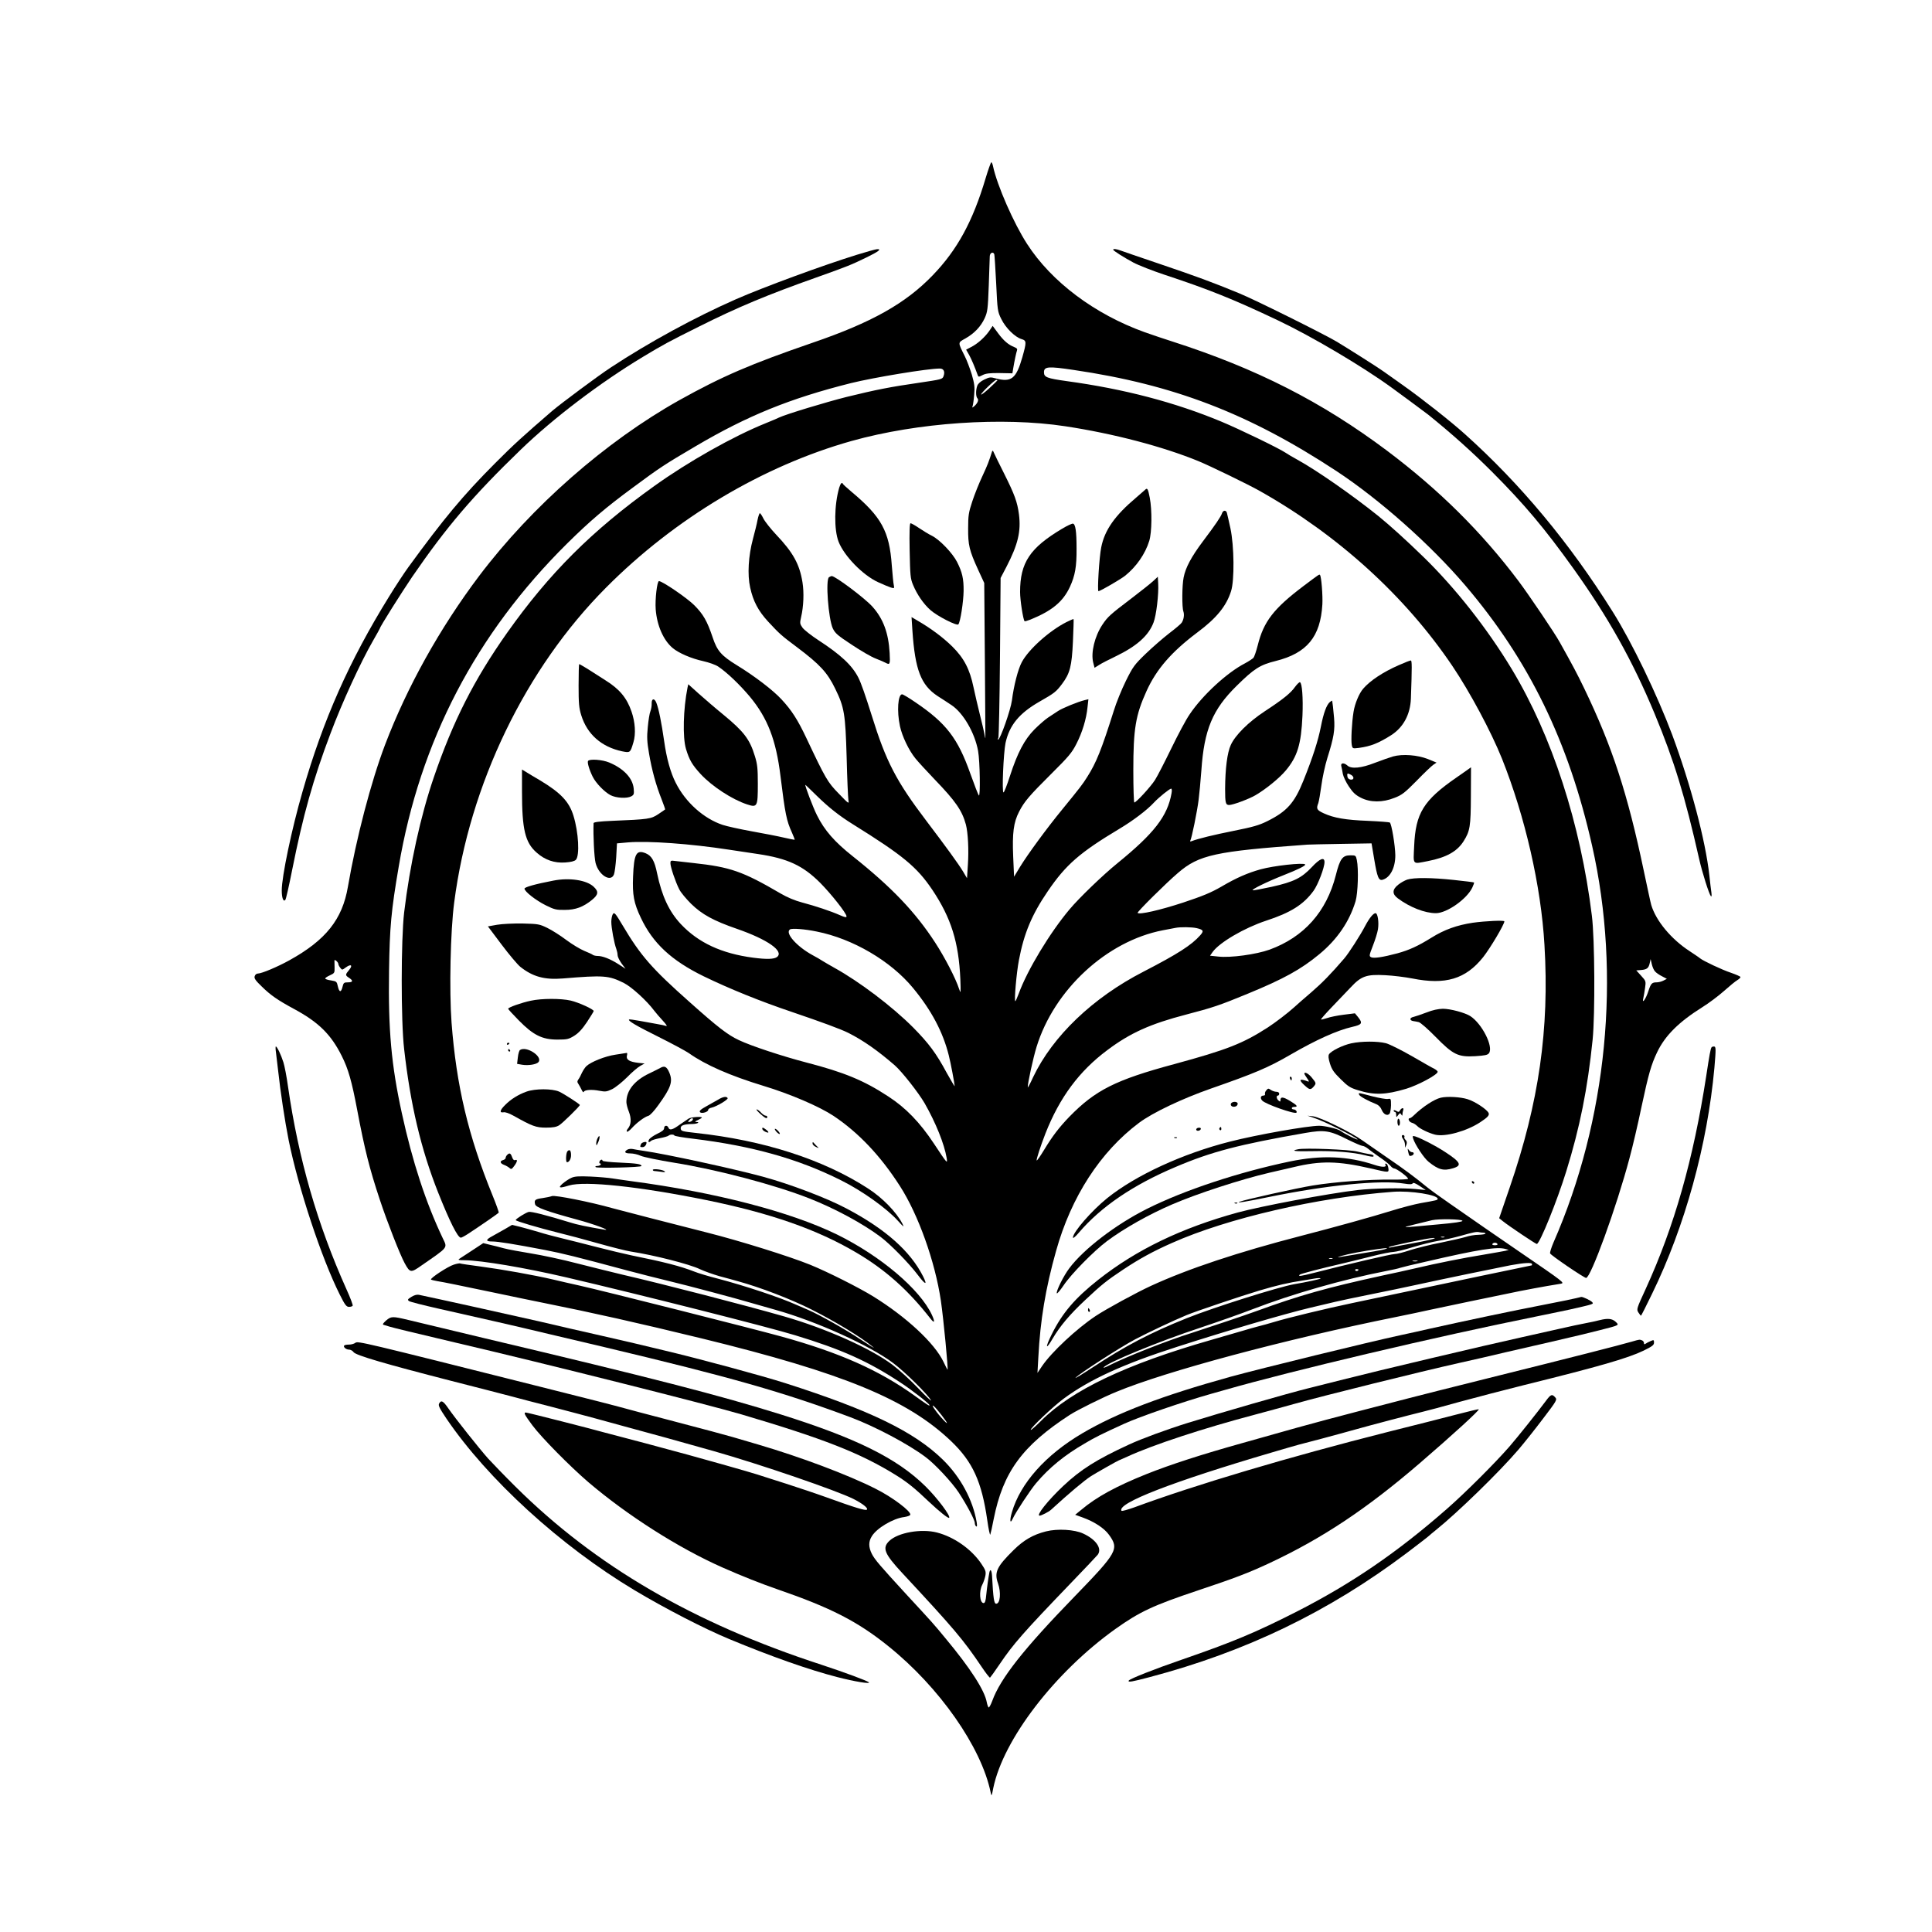 <?xml version="1.0" standalone="no"?>
<!DOCTYPE svg PUBLIC "-//W3C//DTD SVG 20010904//EN"
 "http://www.w3.org/TR/2001/REC-SVG-20010904/DTD/svg10.dtd">
<svg version="1.0" xmlns="http://www.w3.org/2000/svg"
 width="1536pt" height="1536pt" viewBox="0 0 1536 1536"
 preserveAspectRatio="xMidYMid meet">

<g transform="translate(0,1536) scale(0.1,-0.1)"
fill="#000000" stroke="none">
<path d="M7836 13943 c-102 -343 -225 -569 -421 -772 -216 -224 -485 -375
-955 -536 -494 -170 -719 -267 -1060 -457 -585 -328 -1173 -844 -1590 -1396
-313 -415 -574 -884 -749 -1344 -112 -296 -228 -740 -295 -1128 -44 -259 -175
-424 -466 -585 -94 -52 -220 -105 -250 -105 -10 0 -22 -9 -25 -21 -6 -17 6
-34 57 -83 68 -67 127 -108 253 -176 197 -106 296 -203 382 -375 52 -103 80
-202 123 -430 59 -313 98 -467 180 -714 59 -178 161 -438 198 -505 42 -76 48
-77 133 -17 218 151 207 137 169 217 -135 284 -241 608 -325 993 -84 384 -109
663 -102 1131 5 349 17 480 77 830 169 998 614 1851 1339 2569 179 177 308
287 523 445 216 160 248 181 503 331 408 240 744 377 1230 499 182 45 610 116
707 116 31 0 43 -25 29 -62 -8 -23 -19 -25 -194 -51 -228 -33 -341 -55 -577
-113 -163 -41 -480 -137 -535 -163 -11 -6 -59 -26 -108 -46 -258 -104 -616
-306 -885 -499 -498 -356 -837 -696 -1171 -1168 -263 -373 -429 -701 -582
-1148 -105 -306 -191 -698 -236 -1075 -25 -215 -26 -862 0 -1085 50 -442 134
-797 270 -1140 92 -231 156 -360 181 -360 6 0 34 15 61 33 114 75 236 160 240
166 2 4 -20 66 -49 137 -193 473 -288 873 -326 1374 -19 256 -9 728 21 955
122 940 567 1861 1209 2505 547 550 1246 966 1950 1164 525 147 1200 193 1700
117 382 -58 775 -161 1060 -278 94 -39 391 -183 485 -236 622 -350 1157 -836
1532 -1392 140 -208 307 -520 394 -736 184 -461 311 -1013 338 -1482 40 -667
-44 -1253 -276 -1927 l-84 -245 28 -23 c47 -38 262 -182 271 -182 23 0 162
343 235 580 107 345 169 653 209 1045 20 202 17 801 -6 984 -90 733 -318 1433
-638 1963 -195 323 -449 645 -703 892 -139 135 -263 247 -355 322 -205 165
-495 367 -645 449 -38 21 -81 46 -95 56 -50 34 -368 188 -510 247 -370 154
-775 260 -1230 322 -157 22 -180 31 -180 70 0 46 33 49 234 19 797 -117 1394
-346 2091 -804 342 -225 749 -586 1025 -910 506 -594 821 -1240 1008 -2070
232 -1026 119 -2183 -308 -3155 -17 -40 -29 -78 -26 -85 5 -15 270 -195 286
-195 37 0 242 564 344 948 26 95 69 279 96 410 57 266 77 336 125 437 64 133
172 240 360 358 50 31 126 88 170 127 44 39 92 79 108 88 15 9 26 20 24 25 -1
4 -35 19 -75 33 -70 23 -222 95 -246 115 -6 6 -44 31 -83 57 -146 95 -267 240
-305 367 -5 16 -31 138 -59 270 -129 615 -250 987 -475 1454 -56 116 -89 178
-194 366 -39 71 -246 377 -327 485 -295 392 -631 725 -1046 1037 -519 389
-1038 653 -1707 868 -58 18 -157 52 -220 74 -397 143 -740 400 -934 701 -107
165 -239 467 -271 618 -3 17 -10 32 -14 32 -3 0 -24 -57 -45 -127z m69 -605
c2 -7 9 -112 15 -233 10 -214 11 -222 41 -282 34 -70 109 -144 161 -159 40
-12 40 -23 6 -144 -49 -171 -87 -202 -213 -168 -40 11 -49 10 -90 -10 -28 -13
-49 -32 -55 -48 -13 -34 -13 -87 1 -101 13 -13 0 -41 -27 -64 -16 -12 -17 -12
-11 3 3 10 9 50 12 90 6 61 2 87 -19 161 -15 48 -40 115 -57 148 -55 110 -55
104 6 138 71 40 122 94 153 160 23 51 26 71 33 260 4 113 8 218 8 234 1 28 28
39 36 15z m25 -1002 c0 -1 -29 -30 -65 -63 -36 -33 -65 -55 -65 -49 0 12 108
116 121 116 5 0 9 -2 9 -4z m-5240 -4640 c0 -6 7 -20 15 -30 15 -19 15 -19 45
3 41 30 57 17 25 -21 -31 -37 -31 -42 0 -62 35 -23 31 -36 -9 -36 -31 0 -35
-3 -43 -36 -11 -46 -26 -45 -37 4 -8 38 -11 40 -52 47 -24 3 -46 10 -48 14 -3
5 13 16 35 26 39 18 40 20 39 64 -1 25 -1 50 -1 55 1 12 31 -14 31 -28z
m10468 -59 c9 -11 34 -28 56 -39 l38 -20 -27 -14 c-15 -8 -39 -14 -54 -14 -38
0 -46 -9 -66 -70 -20 -63 -53 -108 -40 -55 4 17 10 54 14 82 7 51 7 54 -31 95
l-39 43 38 3 c47 4 60 15 69 55 l7 32 9 -39 c5 -22 16 -49 26 -59z"/>
<path d="M7865 12729 c-36 -51 -94 -103 -144 -128 l-40 -21 24 -42 c20 -37 43
-91 68 -160 6 -16 8 -16 39 0 25 13 57 17 135 16 l102 -2 6 37 c11 66 24 126
30 143 5 13 0 20 -20 28 -47 18 -86 51 -130 111 l-43 58 -27 -40z"/>
<path d="M6814 13335 c-271 -84 -739 -256 -963 -354 -325 -143 -692 -343 -991
-540 -96 -62 -401 -289 -470 -348 -224 -193 -308 -269 -455 -417 -254 -255
-407 -439 -689 -826 -30 -41 -100 -147 -154 -235 -315 -509 -523 -977 -687
-1549 -86 -297 -165 -675 -165 -785 0 -60 13 -93 28 -76 6 6 30 114 55 240 86
431 166 718 305 1085 92 245 238 563 337 735 30 52 55 97 55 99 0 12 173 286
257 410 274 399 483 644 864 1012 260 251 629 531 969 736 164 99 207 122 450
243 305 153 546 253 930 389 250 89 279 101 398 159 97 47 124 68 85 66 -10 0
-81 -20 -159 -44z"/>
<path d="M8850 13375 c0 -8 84 -61 160 -102 41 -22 154 -66 250 -98 349 -115
546 -194 900 -362 271 -129 669 -364 907 -537 53 -38 274 -202 288 -213 193
-156 352 -299 510 -457 254 -255 414 -445 644 -766 278 -389 471 -734 646
-1155 155 -373 240 -651 354 -1155 24 -107 79 -280 93 -295 6 -6 7 5 4 30 -3
22 -11 83 -16 135 -31 279 -148 720 -295 1117 -120 319 -319 733 -472 977
-343 548 -733 1017 -1178 1416 -110 99 -337 278 -485 383 -74 52 -148 105
-165 117 -43 31 -288 186 -370 235 -107 63 -656 336 -775 384 -206 85 -339
134 -625 231 -159 54 -303 103 -318 109 -29 11 -57 15 -57 6z"/>
<path d="M7887 11770 c-24 -77 -36 -108 -77 -196 -26 -55 -62 -145 -80 -200
-29 -88 -33 -112 -33 -214 -1 -133 9 -176 80 -331 l48 -104 5 -615 c3 -338 4
-616 4 -618 -1 -2 -5 14 -8 35 -4 21 -20 90 -36 153 -16 63 -38 160 -50 215
-30 145 -76 233 -169 325 -73 72 -171 145 -275 205 l-49 29 7 -109 c21 -310
68 -431 199 -518 32 -20 82 -53 112 -73 93 -62 185 -220 211 -364 15 -82 19
-370 6 -354 -5 5 -35 82 -67 172 -100 283 -193 403 -435 567 -52 36 -101 65
-108 65 -33 0 -43 -134 -17 -254 17 -79 70 -191 123 -256 20 -25 89 -100 153
-167 167 -173 218 -248 248 -358 17 -65 24 -203 16 -319 l-7 -108 -32 54 c-36
60 -135 196 -292 403 -239 315 -320 471 -433 835 -52 165 -85 260 -107 303
-50 98 -140 182 -320 299 -55 36 -111 80 -124 98 -21 30 -22 36 -11 84 20 85
24 196 11 276 -23 144 -74 237 -210 380 -44 47 -89 104 -101 128 -11 23 -24
42 -28 42 -4 0 -12 -24 -18 -52 -5 -29 -22 -98 -37 -153 -36 -134 -45 -284
-22 -386 24 -110 65 -186 142 -270 94 -101 103 -109 231 -205 182 -137 241
-201 303 -329 73 -149 81 -201 91 -545 4 -168 11 -321 14 -340 6 -34 4 -33
-77 51 -88 90 -104 117 -257 441 -69 146 -117 221 -198 308 -66 72 -215 186
-356 272 -122 75 -156 114 -191 220 -44 131 -75 185 -147 257 -57 57 -253 191
-280 191 -15 0 -32 -145 -26 -225 10 -128 61 -245 135 -307 49 -41 150 -84
242 -104 48 -11 99 -29 121 -44 70 -47 170 -143 250 -238 142 -171 209 -345
244 -632 37 -301 48 -355 91 -449 13 -30 23 -55 22 -57 -2 -1 -41 6 -87 17
-46 11 -161 33 -255 50 -94 17 -198 40 -231 51 -150 50 -295 179 -373 335 -41
80 -73 195 -92 332 -21 146 -43 257 -62 304 -15 38 -38 35 -37 -5 1 -18 -4
-46 -10 -62 -7 -16 -16 -73 -21 -127 -8 -80 -6 -116 10 -210 22 -130 55 -251
100 -364 17 -43 29 -79 28 -80 -2 -2 -26 -19 -55 -38 -57 -38 -75 -41 -370
-53 -95 -4 -143 -10 -144 -18 -4 -94 5 -274 16 -317 25 -97 121 -156 146 -91
6 15 14 77 18 137 l6 110 90 8 c159 13 495 -11 800 -58 55 -8 160 -24 233 -35
234 -35 355 -91 493 -229 88 -89 209 -242 209 -266 0 -11 -13 -8 -52 9 -72 32
-195 73 -301 101 -57 15 -119 41 -170 71 -303 177 -400 211 -697 243 -58 6
-122 14 -142 16 -35 5 -38 3 -38 -18 0 -30 40 -148 70 -207 12 -25 55 -76 94
-115 87 -85 178 -135 366 -200 242 -84 375 -177 318 -223 -23 -18 -82 -20
-189 -6 -252 33 -437 119 -577 268 -93 100 -150 222 -188 403 -20 99 -43 139
-90 159 -75 31 -94 -3 -101 -186 -6 -144 6 -210 62 -327 95 -202 244 -340 500
-465 204 -99 448 -198 700 -283 238 -81 388 -136 450 -167 117 -59 233 -140
369 -258 57 -50 188 -217 237 -301 89 -156 156 -323 175 -434 8 -51 6 -49
-101 113 -111 168 -224 285 -363 375 -193 127 -351 192 -652 270 -191 50 -440
132 -536 178 -88 41 -167 102 -390 301 -302 268 -391 370 -534 611 -57 96 -66
106 -77 91 -7 -10 -13 -38 -13 -63 0 -48 23 -171 40 -216 5 -14 10 -36 10 -49
0 -12 14 -41 31 -65 l32 -43 -57 37 c-64 41 -125 65 -165 65 -15 0 -31 4 -37
8 -5 5 -36 19 -68 32 -32 13 -97 52 -144 87 -46 35 -114 78 -151 96 -62 30
-72 32 -196 35 -75 1 -161 -3 -203 -10 l-73 -13 109 -145 c60 -80 127 -159
148 -176 99 -79 193 -105 339 -93 326 27 364 24 485 -36 63 -32 184 -143 241
-220 12 -16 43 -52 68 -79 25 -27 38 -46 29 -43 -9 3 -43 11 -75 16 -32 6 -94
17 -138 25 -44 8 -81 13 -84 11 -10 -11 59 -51 236 -139 106 -53 214 -111 240
-129 131 -93 327 -179 593 -260 212 -64 444 -164 556 -238 199 -133 374 -317
529 -559 146 -227 279 -600 325 -910 21 -143 60 -550 53 -550 -1 0 -15 28 -32
63 -71 149 -295 357 -560 521 -112 69 -362 195 -500 251 -165 67 -559 190
-816 255 -282 71 -686 176 -757 195 -173 49 -455 105 -480 96 -13 -5 -47 -12
-75 -16 -58 -8 -68 -15 -59 -49 6 -25 88 -55 334 -122 131 -35 279 -90 217
-80 -137 23 -220 40 -275 58 -182 56 -307 88 -327 83 -24 -6 -103 -55 -103
-65 0 -8 181 -61 337 -100 67 -16 209 -54 315 -84 106 -30 225 -60 263 -66
188 -29 469 -101 549 -140 34 -16 104 -41 156 -56 52 -14 120 -32 150 -41 175
-48 417 -141 580 -223 189 -95 396 -221 483 -293 21 -17 21 -17 -8 0 -16 10
-55 35 -85 55 -115 77 -323 194 -415 234 -27 11 -70 30 -95 41 -131 59 -408
151 -621 207 -75 19 -161 45 -190 57 -108 42 -233 75 -501 129 -53 11 -177 41
-275 66 -98 25 -223 57 -278 70 -55 13 -138 35 -185 50 -47 14 -113 32 -147
41 l-62 15 -58 -34 c-32 -18 -76 -43 -98 -55 -55 -29 -56 -43 -2 -43 47 0 171
-20 422 -68 143 -28 240 -52 650 -162 99 -26 250 -65 335 -85 147 -35 544
-141 640 -170 25 -7 118 -34 207 -59 321 -90 747 -282 932 -421 94 -70 278
-252 302 -297 7 -13 -38 29 -99 93 -62 65 -154 149 -206 188 -170 129 -527
289 -861 385 -307 88 -956 256 -1285 332 -85 20 -248 61 -363 90 -114 30 -278
65 -365 79 -86 14 -184 32 -217 41 -33 9 -83 22 -111 28 l-52 13 -85 -56 c-47
-31 -94 -61 -104 -68 -15 -10 -8 -12 42 -12 135 -2 476 -59 810 -137 582 -136
1604 -394 1818 -460 368 -112 578 -206 832 -373 91 -59 235 -171 235 -183 0
-8 -19 4 -120 77 -280 201 -596 342 -1060 470 -229 63 -1408 361 -1605 405
-55 12 -147 33 -205 47 -159 37 -407 81 -579 104 -85 11 -158 22 -162 24 -3 3
-27 -1 -51 -9 -47 -14 -194 -111 -181 -119 5 -3 26 -8 48 -12 62 -10 157 -30
445 -90 146 -31 330 -69 410 -85 379 -76 741 -157 1250 -281 1125 -275 1635
-485 1983 -818 170 -163 242 -320 286 -627 10 -71 21 -122 24 -114 3 8 16 64
27 123 74 373 227 583 606 829 57 37 266 141 370 183 393 163 1336 416 2224
595 85 17 207 43 270 57 120 26 509 107 715 149 66 13 163 31 215 40 52 9 101
17 108 18 34 6 29 10 -323 251 -77 53 -201 138 -275 189 -74 52 -198 138 -275
191 -77 53 -163 115 -191 138 -95 78 -181 142 -313 232 -73 50 -162 112 -199
138 -91 66 -335 185 -392 192 l-45 5 56 -19 c74 -24 324 -148 341 -168 11 -14
-104 43 -137 68 -22 15 -121 39 -167 39 -92 0 -495 -71 -710 -126 -375 -95
-748 -267 -975 -449 -124 -100 -273 -271 -273 -314 0 -9 21 8 47 39 176 206
430 379 768 522 286 122 506 179 1033 271 152 26 193 20 337 -53 55 -27 108
-50 117 -50 9 0 29 -10 45 -23 15 -13 57 -43 93 -68 36 -24 73 -54 83 -66 10
-13 25 -23 32 -23 19 0 115 -72 109 -82 -3 -4 -62 -7 -132 -6 -177 2 -448 -18
-626 -47 -123 -20 -542 -113 -581 -129 -32 -13 46 -1 240 39 453 93 884 136
1070 105 43 -7 61 -6 66 2 5 8 22 1 56 -21 l48 -32 -80 8 c-102 10 -343 6
-460 -8 -239 -28 -768 -128 -956 -179 -447 -123 -804 -295 -1107 -534 -185
-146 -287 -265 -371 -435 -53 -106 -48 -129 7 -34 59 100 136 192 260 308 132
124 170 154 302 242 128 85 239 146 389 212 440 196 1158 362 1757 406 140 10
354 -24 354 -56 0 -10 -9 -12 -135 -34 -49 -9 -153 -36 -230 -60 -160 -50
-457 -132 -720 -200 -502 -130 -897 -261 -1195 -398 -115 -53 -356 -184 -440
-240 -153 -102 -350 -287 -425 -397 l-37 -55 7 125 c15 292 57 547 141 845
120 430 352 788 659 1018 110 82 342 192 570 272 350 122 457 167 636 271 204
118 368 192 489 220 79 18 86 29 46 79 l-24 29 -88 -11 c-49 -6 -109 -18 -134
-27 -24 -8 -46 -13 -48 -11 -2 2 36 46 85 97 49 51 117 122 151 158 84 90 125
105 275 97 62 -3 158 -15 215 -26 264 -53 424 -5 563 169 57 72 169 261 169
285 0 10 -151 3 -251 -11 -126 -19 -227 -55 -329 -119 -108 -67 -176 -98 -270
-124 -116 -31 -189 -42 -210 -31 -16 9 -15 15 15 92 18 46 36 104 40 130 9 56
-2 128 -19 128 -18 0 -49 -38 -82 -100 -40 -77 -131 -218 -167 -260 -105 -122
-174 -193 -262 -269 -55 -47 -116 -100 -135 -118 -53 -48 -149 -121 -210 -161
-200 -129 -326 -178 -745 -292 -468 -126 -627 -207 -834 -419 -80 -83 -134
-153 -201 -264 -29 -48 -55 -85 -58 -83 -5 6 30 113 70 216 112 284 267 494
491 661 182 137 343 209 627 283 211 55 265 73 488 165 287 118 425 194 571
315 142 117 239 259 288 421 19 65 25 257 10 328 -8 36 -9 37 -51 37 -63 0
-83 -27 -116 -158 -74 -291 -253 -492 -527 -592 -106 -38 -310 -66 -407 -55
l-66 7 21 30 c55 76 252 191 424 248 196 64 298 128 378 238 35 48 87 184 87
228 0 43 -37 29 -101 -40 -81 -86 -143 -117 -317 -156 -78 -17 -147 -30 -153
-28 -14 5 114 68 243 119 122 48 182 78 174 87 -16 15 -247 -10 -353 -39 -104
-29 -192 -67 -313 -138 -83 -48 -146 -74 -305 -127 -184 -60 -345 -97 -361
-82 -6 7 226 237 321 318 167 144 297 172 1030 225 17 1 138 4 270 6 l239 4
21 -125 c24 -145 36 -174 68 -164 60 18 100 96 100 194 -1 78 -30 252 -44 261
-6 3 -83 9 -172 13 -180 7 -272 23 -353 60 -56 26 -61 36 -43 82 5 16 16 78
24 138 8 62 29 160 48 221 51 161 61 222 53 318 -6 70 -12 121 -15 136 -1 2
-8 -3 -18 -10 -27 -23 -51 -89 -72 -197 -22 -111 -63 -240 -139 -429 -71 -177
-132 -245 -288 -322 -64 -32 -114 -46 -264 -76 -160 -32 -284 -62 -338 -83 -9
-3 -13 -1 -9 5 11 17 55 234 66 323 6 47 16 153 22 235 22 324 89 484 280 672
140 138 186 167 311 198 248 62 356 192 371 450 4 69 -8 223 -19 234 -6 6 -2
9 -131 -88 -237 -179 -317 -282 -364 -472 -12 -46 -27 -91 -34 -99 -8 -8 -38
-28 -68 -44 -143 -74 -338 -254 -439 -405 -29 -41 -94 -164 -146 -271 -52
-107 -110 -220 -129 -250 -34 -54 -150 -180 -165 -180 -4 0 -8 114 -8 254 0
332 18 440 105 632 79 174 198 311 404 466 152 113 231 210 268 328 28 86 25
360 -5 500 -13 58 -25 113 -28 123 -7 24 -31 21 -39 -4 -9 -27 -51 -89 -152
-223 -92 -123 -138 -209 -153 -287 -13 -64 -14 -237 -2 -270 9 -26 3 -64 -13
-89 -5 -9 -50 -47 -100 -85 -49 -38 -133 -111 -187 -163 -89 -86 -101 -102
-157 -215 -33 -67 -77 -174 -96 -237 -98 -310 -139 -413 -211 -526 -39 -62
-53 -80 -199 -259 -124 -151 -275 -358 -334 -454 l-49 -81 -7 159 c-8 188 3
273 47 358 41 80 79 125 258 303 135 134 162 166 197 235 47 91 80 199 89 293
l7 63 -29 -7 c-54 -13 -177 -63 -213 -87 -20 -13 -55 -36 -79 -52 -23 -15 -72
-58 -108 -94 -80 -81 -135 -186 -195 -371 -23 -72 -46 -130 -51 -130 -14 0 0
314 16 393 31 142 109 237 272 330 118 67 131 78 177 139 64 85 78 142 87 338
4 96 7 176 5 178 -2 2 -27 -9 -57 -24 -136 -69 -301 -217 -355 -319 -30 -57
-63 -185 -78 -303 -10 -76 -93 -312 -110 -312 -4 0 -3 6 2 13 4 6 10 296 13
642 l5 630 47 90 c91 176 116 280 99 415 -13 99 -34 157 -118 325 -39 77 -75
151 -81 165 -7 18 -11 21 -15 10z m-1392 -2738 c94 -92 179 -159 287 -226 397
-247 508 -339 630 -520 150 -224 210 -417 223 -710 4 -115 4 -119 -10 -78 -28
86 -114 251 -190 368 -159 245 -348 442 -655 686 -145 115 -225 206 -285 327
-31 61 -99 241 -92 241 2 0 43 -40 92 -88z m2819 21 c-32 -182 -139 -319 -429
-555 -117 -95 -305 -276 -382 -368 -155 -184 -336 -483 -403 -668 -13 -34 -25
-62 -28 -62 -10 0 9 225 29 328 40 211 102 360 229 546 144 212 255 308 570
497 106 63 220 149 275 209 38 41 124 110 136 110 6 0 7 -16 3 -37z m200
-1072 c54 -13 59 -22 28 -57 -69 -78 -178 -148 -451 -289 -403 -207 -722 -513
-877 -838 -23 -51 -43 -87 -43 -82 -2 29 44 238 70 322 140 455 558 841 1004
927 44 8 89 17 100 19 37 8 130 7 169 -2z m-3021 -27 c287 -57 589 -234 766
-449 147 -178 238 -351 284 -535 16 -62 46 -224 47 -245 0 -5 -28 42 -63 105
-85 158 -143 235 -266 360 -167 168 -429 366 -628 476 -37 21 -79 45 -93 54
-14 9 -50 31 -81 47 -126 69 -221 177 -178 204 16 10 116 3 212 -17z m5134
-2300 c2 -7 -64 -17 -189 -28 -315 -29 -304 -29 -193 -1 55 14 118 29 140 34
55 12 237 9 242 -5z m164 -94 c10 0 19 -3 19 -7 0 -5 -25 -9 -55 -10 -30 0
-76 -8 -102 -17 -26 -8 -117 -29 -201 -46 -84 -16 -194 -44 -244 -60 -50 -17
-104 -30 -120 -30 -27 0 -370 -80 -643 -150 -102 -26 -128 -30 -112 -14 6 7
171 50 337 88 58 14 166 40 240 59 74 19 151 34 170 34 19 1 87 17 150 37 63
19 156 43 205 51 50 8 128 26 175 39 99 28 130 35 148 30 8 -2 22 -4 33 -4z
m-308 -37 c-7 -2 -19 -2 -25 0 -7 3 -2 5 12 5 14 0 19 -2 13 -5z m-113 -19
c-30 -8 -106 -23 -168 -34 -63 -11 -126 -23 -140 -26 -15 -4 -24 -4 -20 1 9 9
315 73 353 73 22 0 15 -4 -25 -14z m535 -34 c4 -6 -5 -10 -20 -10 -15 0 -24 4
-20 10 3 6 12 10 20 10 8 0 17 -4 20 -10z m-890 -40 c-17 -7 -99 -21 -370 -65
-16 -3 -7 2 20 10 54 16 181 40 285 54 84 11 89 11 65 1z m955 0 l25 -7 -25
-7 c-14 -3 -92 -17 -175 -31 -161 -26 -372 -68 -550 -110 -60 -14 -173 -39
-250 -55 -449 -98 -659 -157 -1010 -285 -97 -35 -346 -119 -510 -172 -200 -63
-521 -190 -656 -258 -28 -15 -48 -22 -45 -17 22 36 437 207 771 317 138 46
322 111 410 145 321 124 725 239 1065 305 47 9 98 20 114 26 15 5 105 27 200
48 427 99 570 121 636 101z m-1377 -77 c-7 -2 -19 -2 -25 0 -7 3 -2 5 12 5 14
0 19 -2 13 -5z m675 -20 c-10 -2 -26 -2 -35 0 -10 3 -2 5 17 5 19 0 27 -2 18
-5z m912 -23 c0 -5 -1 -10 -2 -10 -6 0 -605 -126 -1428 -300 -209 -44 -508
-116 -620 -150 -41 -12 -100 -29 -130 -36 -30 -8 -84 -23 -120 -34 -36 -11
-150 -44 -255 -74 -670 -192 -1105 -398 -1348 -642 -42 -42 -79 -75 -82 -72
-9 9 176 185 260 247 206 153 477 277 905 414 410 132 849 260 1048 308 70 16
163 39 207 49 44 10 172 38 285 60 113 23 275 56 360 75 215 47 636 134 750
156 109 20 170 23 170 9z m-1380 -44 c0 -11 -19 -15 -25 -6 -3 5 1 10 9 10 9
0 16 -2 16 -4z m-302 -71 c-5 -5 -104 -27 -210 -45 -127 -23 -635 -183 -853
-270 -291 -117 -488 -220 -746 -390 -84 -55 -146 -93 -138 -84 25 30 353 242
474 306 107 56 299 147 410 193 67 28 431 151 575 194 145 43 231 63 350 81
41 7 82 13 90 15 27 5 53 5 48 0z m-3012 -1086 c58 -75 56 -85 -3 -19 -50 56
-88 115 -57 89 9 -7 36 -39 60 -70z"/>
<path d="M6672 11483 c-40 -138 -42 -334 -5 -430 45 -114 192 -265 313 -321
41 -19 87 -38 103 -43 27 -8 28 -7 23 19 -4 15 -10 86 -16 157 -19 271 -82
386 -320 585 -36 30 -66 58 -68 62 -8 18 -19 6 -30 -29z"/>
<path d="M9104 11466 c-6 -6 -37 -33 -70 -61 -170 -143 -252 -259 -279 -397
-16 -78 -32 -348 -22 -348 14 0 174 93 211 122 90 72 161 174 193 278 21 68
23 244 4 343 -14 72 -20 81 -37 63z"/>
<path d="M7232 10983 c4 -199 6 -223 27 -273 32 -77 83 -151 138 -200 54 -48
210 -128 222 -114 16 17 41 181 42 266 1 97 -11 149 -52 230 -36 71 -138 177
-199 208 -25 12 -71 40 -102 61 -32 22 -63 39 -69 39 -7 0 -10 -64 -7 -217z"/>
<path d="M8445 11157 c-257 -153 -335 -270 -335 -504 0 -64 24 -220 36 -232 2
-2 23 4 46 13 172 70 259 142 314 260 42 91 54 163 53 305 0 139 -9 195 -29
198 -8 1 -47 -17 -85 -40z"/>
<path d="M6591 10771 c-29 -18 -5 -331 30 -407 19 -39 38 -56 151 -130 70 -47
156 -97 191 -110 34 -13 70 -29 79 -34 33 -18 36 -11 31 78 -9 160 -51 273
-137 369 -60 67 -295 243 -323 243 -5 0 -14 -4 -22 -9z"/>
<path d="M9170 10742 c-19 -18 -97 -80 -173 -138 -174 -132 -190 -147 -233
-211 -61 -92 -92 -221 -73 -299 l11 -43 37 23 c20 13 79 43 131 68 168 81 262
165 301 269 22 56 42 226 37 310 l-3 54 -35 -33z"/>
<path d="M11119 10071 c-123 -54 -226 -122 -281 -186 -33 -38 -67 -120 -77
-185 -14 -87 -21 -227 -14 -263 6 -29 7 -29 57 -23 94 13 153 36 256 101 97
62 152 165 157 290 9 255 9 305 -1 304 -6 0 -50 -17 -97 -38z"/>
<path d="M4600 9911 c0 -144 3 -179 21 -237 47 -152 161 -252 324 -287 65 -13
66 -13 91 72 20 66 14 159 -15 243 -37 109 -96 180 -207 249 -46 30 -111 71
-144 92 -33 20 -62 37 -65 37 -3 0 -5 -76 -5 -169z"/>
<path d="M10296 9899 c-34 -49 -96 -99 -241 -194 -129 -85 -234 -189 -270
-268 -28 -61 -44 -187 -45 -349 0 -111 4 -128 32 -128 30 0 156 47 208 77 84
49 191 136 242 197 93 111 123 209 133 436 6 141 -3 261 -20 266 -5 2 -23 -15
-39 -37z"/>
<path d="M5466 9893 c-34 -169 -40 -396 -12 -488 27 -89 50 -127 118 -201 92
-98 249 -200 367 -239 82 -27 86 -19 86 163 0 125 -4 158 -24 222 -40 132 -87
194 -250 328 -64 52 -153 129 -198 169 l-81 73 -6 -27z"/>
<path d="M11075 9346 c-27 -8 -93 -31 -145 -51 -107 -42 -187 -50 -218 -21
-28 25 -56 21 -48 -6 3 -13 9 -40 12 -61 4 -21 25 -66 48 -100 32 -48 53 -68
95 -89 76 -39 173 -39 268 -1 60 23 81 40 177 137 59 61 119 118 133 127 l24
16 -68 28 c-83 33 -202 42 -278 21z m-334 -146 c27 -15 25 -42 -3 -38 -15 2
-24 11 -26 26 -4 25 1 27 29 12z"/>
<path d="M4675 9310 c-7 -12 9 -68 37 -125 26 -52 93 -121 142 -147 45 -23
130 -28 165 -9 21 12 23 18 19 62 -8 83 -80 159 -195 207 -55 23 -157 30 -168
12z"/>
<path d="M11580 9179 c-263 -182 -326 -284 -337 -546 -7 -154 -17 -143 109
-119 147 29 232 76 284 158 51 81 57 116 58 360 1 126 1 228 1 228 0 -1 -52
-37 -115 -81z"/>
<path d="M4150 9068 c0 -303 25 -407 117 -487 65 -58 141 -84 226 -78 45 3 74
10 85 21 32 32 22 219 -19 351 -34 111 -101 182 -264 280 -44 26 -95 56 -112
67 l-33 20 0 -174z"/>
<path d="M11188 8367 c-20 -7 -53 -25 -72 -41 -48 -38 -49 -74 -3 -108 95 -71
215 -118 303 -118 86 0 245 111 289 203 10 21 16 39 14 41 -2 2 -74 11 -159
20 -178 19 -319 20 -372 3z"/>
<path d="M4400 8359 c-146 -28 -230 -52 -230 -64 0 -23 91 -94 170 -133 67
-33 82 -37 150 -36 86 0 147 23 217 80 51 42 54 66 12 105 -56 52 -191 73
-319 48z"/>
<path d="M4220 7404 c-75 -16 -180 -53 -180 -64 0 -4 38 -45 84 -92 115 -117
186 -153 307 -153 78 0 90 3 134 30 35 22 64 53 102 110 29 44 53 83 53 87 0
14 -119 68 -182 83 -78 18 -232 18 -318 -1z"/>
<path d="M11340 7310 c-41 -16 -88 -31 -103 -35 -31 -6 -32 -28 -1 -33 10 -1
30 -5 43 -8 14 -3 73 -55 132 -115 142 -145 181 -164 318 -156 76 5 98 9 109
24 37 51 -55 234 -149 295 -43 27 -158 58 -218 58 -37 -1 -81 -10 -131 -30z"/>
<path d="M10742 7065 c-68 -15 -159 -60 -176 -87 -7 -12 -5 -33 8 -75 15 -47
31 -70 85 -123 57 -57 77 -69 136 -87 131 -41 220 -38 385 11 95 29 250 112
250 135 0 5 -12 16 -27 24 -16 7 -96 53 -179 101 -84 48 -176 94 -205 102 -67
17 -194 17 -277 -1z"/>
<path d="M4030 7059 c0 -5 5 -7 10 -4 6 3 10 8 10 11 0 2 -4 4 -10 4 -5 0 -10
-5 -10 -11z"/>
<path d="M2194 6993 c3 -27 11 -91 17 -143 18 -168 54 -405 84 -555 77 -381
262 -940 406 -1227 42 -84 53 -98 74 -98 13 0 26 4 29 9 3 5 -19 64 -50 132
-231 515 -381 1035 -464 1609 -11 80 -28 168 -37 195 -18 57 -50 125 -60 125
-3 0 -3 -21 1 -47z"/>
<path d="M13607 7033 c-8 -14 -16 -57 -42 -228 -102 -661 -253 -1193 -481
-1692 -73 -158 -74 -163 -58 -188 9 -14 18 -25 20 -25 3 0 42 78 88 173 262
537 440 1184 496 1797 13 153 13 170 -4 170 -8 0 -17 -3 -19 -7z"/>
<path d="M4040 7010 c0 -5 5 -10 11 -10 5 0 7 5 4 10 -3 6 -8 10 -11 10 -2 0
-4 -4 -4 -10z"/>
<path d="M4134 7012 c-6 -4 -14 -30 -17 -59 l-6 -51 40 -7 c49 -8 114 2 130
21 36 44 -96 131 -147 96z"/>
<path d="M4893 6975 c-82 -12 -195 -57 -232 -92 -10 -10 -26 -34 -35 -53 -8
-19 -21 -43 -28 -52 -10 -15 -10 -21 0 -35 7 -10 18 -31 26 -47 7 -16 15 -24
17 -17 6 17 64 21 124 9 48 -9 58 -8 102 13 26 13 80 56 119 95 38 39 86 80
105 90 l34 19 -50 5 c-70 8 -98 25 -91 56 4 13 3 24 -1 23 -5 -1 -45 -7 -90
-14z"/>
<path d="M5250 6870 c-8 -5 -49 -25 -90 -45 -117 -56 -180 -136 -180 -227 0
-15 9 -50 20 -77 21 -55 18 -103 -8 -134 -8 -9 -12 -20 -8 -24 4 -4 22 9 39
28 39 43 100 89 132 98 13 3 46 39 79 85 102 141 117 188 87 259 -20 47 -38
56 -71 37z"/>
<path d="M10370 6824 c0 -3 10 -20 22 -37 15 -20 17 -29 7 -25 -69 26 -78 15
-26 -32 38 -35 47 -36 70 -10 23 27 22 29 -14 73 -26 32 -59 49 -59 31z"/>
<path d="M10256 6785 c4 -8 8 -15 10 -15 2 0 4 7 4 15 0 8 -4 15 -10 15 -5 0
-7 -7 -4 -15z"/>
<path d="M10068 6692 c-9 -9 -13 -23 -11 -29 3 -7 -2 -13 -11 -13 -24 0 -29
-20 -11 -40 25 -28 258 -110 272 -96 8 8 -7 26 -23 26 -8 0 -14 5 -14 10 0 6
9 10 20 10 33 0 23 13 -35 48 -55 33 -75 34 -75 5 0 -13 -3 -13 -15 -3 -17 14
-20 40 -5 40 6 0 10 7 10 15 0 9 -9 15 -23 15 -12 0 -32 7 -44 15 -18 13 -22
13 -35 -3z"/>
<path d="M4185 6681 c-64 -23 -124 -60 -169 -106 -42 -41 -47 -64 -13 -58 13
3 45 -8 77 -26 152 -85 181 -96 261 -96 56 0 83 5 105 19 26 16 164 151 164
161 0 7 -125 88 -164 106 -56 25 -192 25 -261 0z"/>
<path d="M10806 6656 c5 -13 73 -50 137 -75 17 -7 34 -24 42 -45 15 -36 44
-50 62 -31 6 7 11 37 12 67 0 53 -1 55 -24 51 -13 -3 -69 7 -125 21 -118 31
-111 30 -104 12z"/>
<path d="M5705 6615 c-22 -13 -61 -35 -87 -49 -51 -28 -64 -41 -49 -51 16 -9
61 6 61 20 0 8 12 16 28 19 40 9 134 65 127 76 -10 16 -38 11 -80 -15z"/>
<path d="M11455 6633 c-52 -12 -144 -72 -214 -140 -13 -13 -28 -23 -32 -23
-20 0 -7 -30 15 -36 14 -3 32 -15 42 -25 20 -22 92 -57 144 -70 80 -19 248 27
357 98 61 40 75 56 68 74 -12 28 -108 92 -167 110 -56 18 -162 24 -213 12z"/>
<path d="M9786 6585 c-6 -18 16 -30 39 -21 8 3 15 12 15 21 0 20 -46 20 -54 0z"/>
<path d="M11131 6533 c-8 -15 -13 -16 -30 -5 -13 7 -21 8 -21 2 0 -5 5 -10 10
-10 6 0 10 -10 10 -22 1 -23 1 -23 16 -3 13 17 16 18 24 5 8 -13 10 -13 10 2
0 9 3 23 6 32 8 22 -13 20 -25 -1z"/>
<path d="M6044 6505 c40 -36 56 -43 56 -25 0 6 -6 10 -13 10 -8 0 -24 11 -37
25 -13 14 -28 25 -34 25 -6 -1 7 -16 28 -35z"/>
<path d="M5475 6467 c-10 -7 -43 -29 -72 -49 -56 -41 -80 -47 -89 -23 -9 22
-34 18 -34 -4 0 -14 -16 -27 -55 -45 -30 -15 -59 -35 -65 -46 -11 -21 -1 -27
16 -10 5 5 37 15 69 21 33 6 64 15 70 20 11 11 42 12 47 1 2 -4 68 -16 148
-25 473 -58 835 -160 1175 -330 169 -84 364 -223 455 -324 45 -50 50 -53 35
-23 -47 92 -158 207 -275 282 -355 230 -830 383 -1370 441 -106 12 -115 14
-118 34 -4 25 23 36 95 37 40 1 63 16 26 16 -11 1 -4 7 15 15 17 8 32 17 32
20 0 10 -85 4 -105 -8z m33 -9 c-3 -7 -13 -15 -24 -17 -16 -3 -17 -1 -5 13 16
19 34 21 29 4z"/>
<path d="M11110 6441 c0 -17 5 -31 10 -31 6 0 10 11 10 24 0 14 -4 28 -10 31
-6 4 -10 -7 -10 -24z"/>
<path d="M6060 6387 c0 -8 11 -19 25 -25 32 -15 32 -2 0 21 -19 14 -25 15 -25
4z"/>
<path d="M9523 6393 c-18 -6 -16 -23 1 -23 17 0 30 16 19 23 -5 2 -14 2 -20 0z"/>
<path d="M9695 6391 c-3 -5 -1 -12 5 -16 5 -3 10 1 10 9 0 18 -6 21 -15 7z"/>
<path d="M6160 6383 c0 -5 9 -18 20 -28 11 -10 20 -14 20 -8 0 5 -9 18 -20 28
-11 10 -20 14 -20 8z"/>
<path d="M11146 6332 c-3 -5 1 -18 9 -28 8 -10 15 -30 15 -44 l1 -25 10 23 c6
17 5 28 -6 39 -8 8 -13 18 -10 23 3 5 1 11 -4 14 -5 4 -12 2 -15 -2z"/>
<path d="M4752 6313 c-7 -12 -12 -32 -12 -45 1 -19 3 -18 16 11 17 39 13 67
-4 34z"/>
<path d="M11235 6308 c14 -46 86 -156 123 -185 78 -63 119 -74 194 -51 75 22
61 49 -67 132 -76 49 -182 104 -233 121 -22 6 -23 5 -17 -17z"/>
<path d="M9338 6313 c7 -3 16 -2 19 1 4 3 -2 6 -13 5 -11 0 -14 -3 -6 -6z"/>
<path d="M5096 6264 c-9 -23 -8 -24 13 -24 16 0 31 18 31 36 0 12 -39 2 -44
-12z"/>
<path d="M6460 6269 c0 -9 12 -21 28 -28 22 -10 25 -10 12 1 -8 7 -20 20 -27
28 -11 13 -12 13 -13 -1z"/>
<path d="M4988 6220 c-30 -18 -20 -30 23 -30 23 0 60 -8 83 -19 23 -10 141
-35 266 -55 343 -55 801 -176 1075 -284 201 -79 424 -199 565 -305 79 -59 228
-212 296 -302 61 -81 80 -87 43 -13 -101 200 -298 376 -609 540 -156 83 -448
194 -665 253 -232 63 -775 181 -945 205 -36 5 -76 12 -90 15 -14 3 -33 0 -42
-5z"/>
<path d="M10320 6223 c-64 -13 -27 -18 114 -15 167 4 328 -9 420 -33 32 -9 61
-13 64 -10 9 8 -5 17 -35 20 -15 2 -57 11 -93 20 -65 16 -416 30 -470 18z"/>
<path d="M11195 6205 c8 -37 10 -39 30 -32 19 8 20 27 0 27 -7 0 -19 8 -25 18
-9 14 -10 11 -5 -13z"/>
<path d="M4512 6208 c-13 -13 -16 -88 -4 -88 17 0 32 26 32 56 0 37 -11 49
-28 32z"/>
<path d="M4032 6178 c-7 -7 -12 -17 -12 -24 0 -6 -9 -14 -20 -17 -28 -7 -25
-26 7 -38 16 -6 35 -17 44 -25 13 -12 18 -10 37 16 25 33 29 55 8 47 -10 -4
-18 4 -25 24 -11 31 -20 36 -39 17z"/>
<path d="M10255 6126 c-407 -85 -843 -229 -1139 -378 -245 -123 -500 -318
-614 -470 -45 -59 -106 -181 -100 -200 2 -6 26 22 54 63 59 89 240 273 344
351 138 103 338 215 520 293 199 86 551 200 770 251 41 9 129 30 195 45 215
52 353 49 610 -10 151 -35 147 -35 143 1 -2 17 -9 34 -17 36 -8 3 -11 0 -7 -7
14 -22 -24 -23 -87 -2 -211 70 -420 79 -672 27z"/>
<path d="M4766 6125 c-3 -8 -1 -15 5 -15 6 0 7 -4 4 -10 -3 -5 -16 -10 -28
-10 -12 0 -17 -4 -11 -9 11 -10 364 -2 364 9 0 15 -35 21 -171 27 -77 3 -139
10 -139 15 0 14 -18 9 -24 -7z"/>
<path d="M5190 6059 c0 -5 6 -9 13 -9 6 0 30 -3 52 -6 27 -5 37 -3 30 3 -13
14 -95 24 -95 12z"/>
<path d="M4541 5995 c-18 -8 -49 -29 -68 -45 -39 -35 -27 -39 51 -15 125 38
559 -8 1091 -116 510 -104 880 -233 1192 -417 231 -136 413 -298 591 -526 32
-41 37 -27 11 30 -95 204 -407 468 -754 639 -371 181 -966 336 -1640 425 -49
7 -115 16 -145 21 -30 5 -109 12 -175 15 -95 4 -127 2 -154 -11z"/>
<path d="M11702 5961 c4 -13 18 -16 19 -4 0 4 -5 9 -11 12 -7 2 -11 -2 -8 -8z"/>
<path d="M9818 5793 c7 -3 16 -2 19 1 4 3 -2 6 -13 5 -11 0 -14 -3 -6 -6z"/>
<path d="M3270 5049 c-29 -18 -32 -23 -18 -33 8 -6 114 -33 234 -60 340 -76
628 -142 874 -201 124 -29 324 -77 445 -105 1005 -239 1422 -358 1955 -557
195 -73 458 -212 597 -316 73 -53 212 -202 265 -283 66 -101 128 -218 128
-242 0 -11 5 -24 11 -27 7 -5 8 5 4 32 -30 178 -128 360 -269 498 -227 222
-579 393 -1251 608 -181 58 -686 195 -970 262 -82 20 -186 45 -230 55 -44 10
-161 37 -260 60 -209 47 -294 67 -500 115 -192 44 -830 185 -955 211 -16 3
-38 -3 -60 -17z"/>
<path d="M12530 5039 c-19 -5 -141 -30 -270 -55 -214 -41 -613 -125 -895 -188
-60 -14 -164 -37 -230 -51 -251 -54 -1109 -264 -1350 -330 -549 -152 -905
-288 -1180 -450 -291 -171 -493 -397 -560 -628 -19 -64 -15 -98 6 -52 23 51
139 227 186 283 105 124 225 222 385 315 84 50 134 75 314 157 122 56 464 174
694 239 19 5 69 19 110 31 534 153 1672 422 2481 585 119 24 236 49 260 54
190 43 190 43 178 58 -12 14 -75 44 -88 42 -3 -1 -22 -6 -41 -10z"/>
<path d="M8650 4945 c0 -8 4 -15 10 -15 5 0 7 7 4 15 -4 8 -8 15 -10 15 -2 0
-4 -7 -4 -15z"/>
<path d="M3069 4861 c-24 -22 -30 -31 -19 -34 8 -2 31 -9 50 -15 37 -11 187
-47 525 -127 719 -168 1990 -488 2267 -569 656 -194 947 -308 1228 -482 91
-56 153 -106 265 -213 85 -80 154 -135 161 -128 14 14 -97 161 -190 252 -225
221 -548 381 -1146 569 -485 152 -1037 294 -2355 606 -164 39 -403 96 -609
146 -126 30 -136 30 -177 -5z"/>
<path d="M12720 4865 c-30 -8 -82 -19 -115 -25 -33 -6 -127 -26 -210 -45 -82
-19 -213 -48 -290 -65 -300 -66 -1174 -273 -1400 -331 -88 -22 -221 -56 -295
-74 -177 -44 -694 -193 -965 -277 -167 -52 -369 -126 -470 -173 -256 -118
-383 -198 -522 -329 -122 -115 -218 -236 -188 -236 14 0 72 30 90 46 151 138
263 232 320 269 36 23 216 125 221 125 1 0 31 13 66 29 203 94 609 227 1018
335 96 26 238 64 315 86 219 62 993 254 1310 325 158 35 199 45 365 84 47 11
213 49 370 85 157 36 328 77 380 91 160 41 155 38 123 68 -27 24 -62 27 -123
12z"/>
<path d="M12975 4694 c-112 -32 -432 -114 -1175 -299 -256 -64 -523 -131 -595
-150 -71 -19 -254 -66 -405 -105 -151 -39 -372 -98 -490 -131 -118 -33 -312
-88 -430 -121 -326 -91 -576 -172 -764 -247 -242 -97 -398 -182 -519 -284
l-49 -40 61 -22 c91 -33 169 -84 207 -136 83 -114 69 -139 -275 -494 -403
-415 -588 -650 -652 -827 -12 -32 -25 -55 -29 -53 -4 3 -11 21 -15 42 -17 95
-132 272 -324 503 -103 125 -99 120 -316 355 -211 230 -250 275 -274 322 -26
53 -27 96 0 139 39 65 171 143 258 153 25 4 46 11 48 18 9 26 -143 141 -276
207 -219 111 -598 253 -935 352 -67 20 -157 46 -201 59 -77 22 -200 55 -505
135 -80 21 -188 49 -240 63 -247 67 -327 87 -785 202 -1424 358 -1448 364
-1470 349 -10 -8 -33 -14 -51 -14 -17 0 -34 -3 -37 -7 -11 -11 14 -33 38 -33
12 0 29 -9 36 -20 17 -25 253 -94 779 -229 195 -50 407 -104 470 -121 63 -17
212 -56 330 -86 118 -31 271 -71 340 -90 69 -19 166 -45 215 -59 165 -44 538
-147 730 -202 373 -106 973 -312 1110 -380 71 -36 119 -73 107 -85 -10 -10
-93 15 -322 98 -80 29 -224 77 -320 108 -96 30 -202 64 -235 75 -55 18 -412
119 -545 155 -30 8 -120 32 -200 54 -80 22 -201 54 -270 72 -69 18 -154 40
-190 50 -102 29 -617 160 -629 160 -20 0 -11 -17 51 -101 72 -97 299 -327 446
-453 310 -264 716 -523 1066 -678 154 -68 305 -128 441 -175 418 -144 634
-254 878 -451 405 -325 739 -802 813 -1162 7 -34 8 -32 21 35 80 387 490 921
972 1265 193 137 298 186 656 306 291 97 401 139 566 216 421 197 773 431
1194 793 265 228 479 424 472 431 -2 2 -82 -17 -178 -42 -95 -25 -340 -87
-544 -138 -783 -198 -1533 -421 -2017 -600 -54 -19 -99 -32 -102 -27 -37 60
408 232 1194 463 228 67 212 62 405 112 77 21 194 52 260 71 124 35 437 117
536 141 31 7 162 42 290 78 129 35 362 96 519 135 599 148 822 213 947 273 69
34 83 44 83 64 0 22 -2 23 -27 12 -16 -7 -34 -16 -40 -21 -9 -7 -13 -5 -13 6
0 8 -7 18 -16 21 -19 7 -17 8 -79 -10z"/>
<path d="M12290 4222 c-66 -89 -224 -287 -289 -362 -114 -131 -351 -368 -501
-499 -394 -345 -754 -591 -1193 -815 -325 -165 -504 -240 -912 -381 -221 -76
-412 -152 -421 -166 -9 -16 25 -10 165 27 769 203 1427 521 2049 990 92 70
169 129 172 133 3 3 27 24 55 46 173 139 506 463 657 640 47 55 136 167 197
248 109 143 112 149 95 168 -25 28 -35 24 -74 -29z"/>
<path d="M3491 4201 c-8 -15 3 -37 58 -119 329 -484 907 -1012 1496 -1365 246
-147 553 -305 750 -387 339 -141 642 -247 860 -303 139 -36 267 -57 253 -42
-12 12 -193 79 -378 140 -1017 331 -1795 784 -2431 1415 -86 85 -184 187 -219
225 -70 79 -259 316 -317 400 -40 58 -56 66 -72 36z"/>
<path d="M8316 3185 c-103 -26 -177 -69 -258 -149 -134 -132 -155 -176 -123
-266 25 -72 17 -160 -15 -160 -17 0 -23 37 -33 222 -3 45 -14 59 -21 27 -8
-41 -18 -111 -25 -179 -4 -47 -10 -65 -21 -65 -31 0 -38 94 -11 145 10 19 21
52 25 72 6 33 2 45 -33 97 -79 116 -216 212 -352 247 -125 32 -309 0 -379 -67
-58 -56 -39 -102 103 -255 414 -445 485 -529 632 -747 32 -48 62 -86 66 -85 3
2 38 50 77 108 108 160 189 252 561 639 113 117 211 221 218 230 37 49 -13
122 -116 169 -69 32 -203 40 -295 17z"/>
</g>
</svg>
